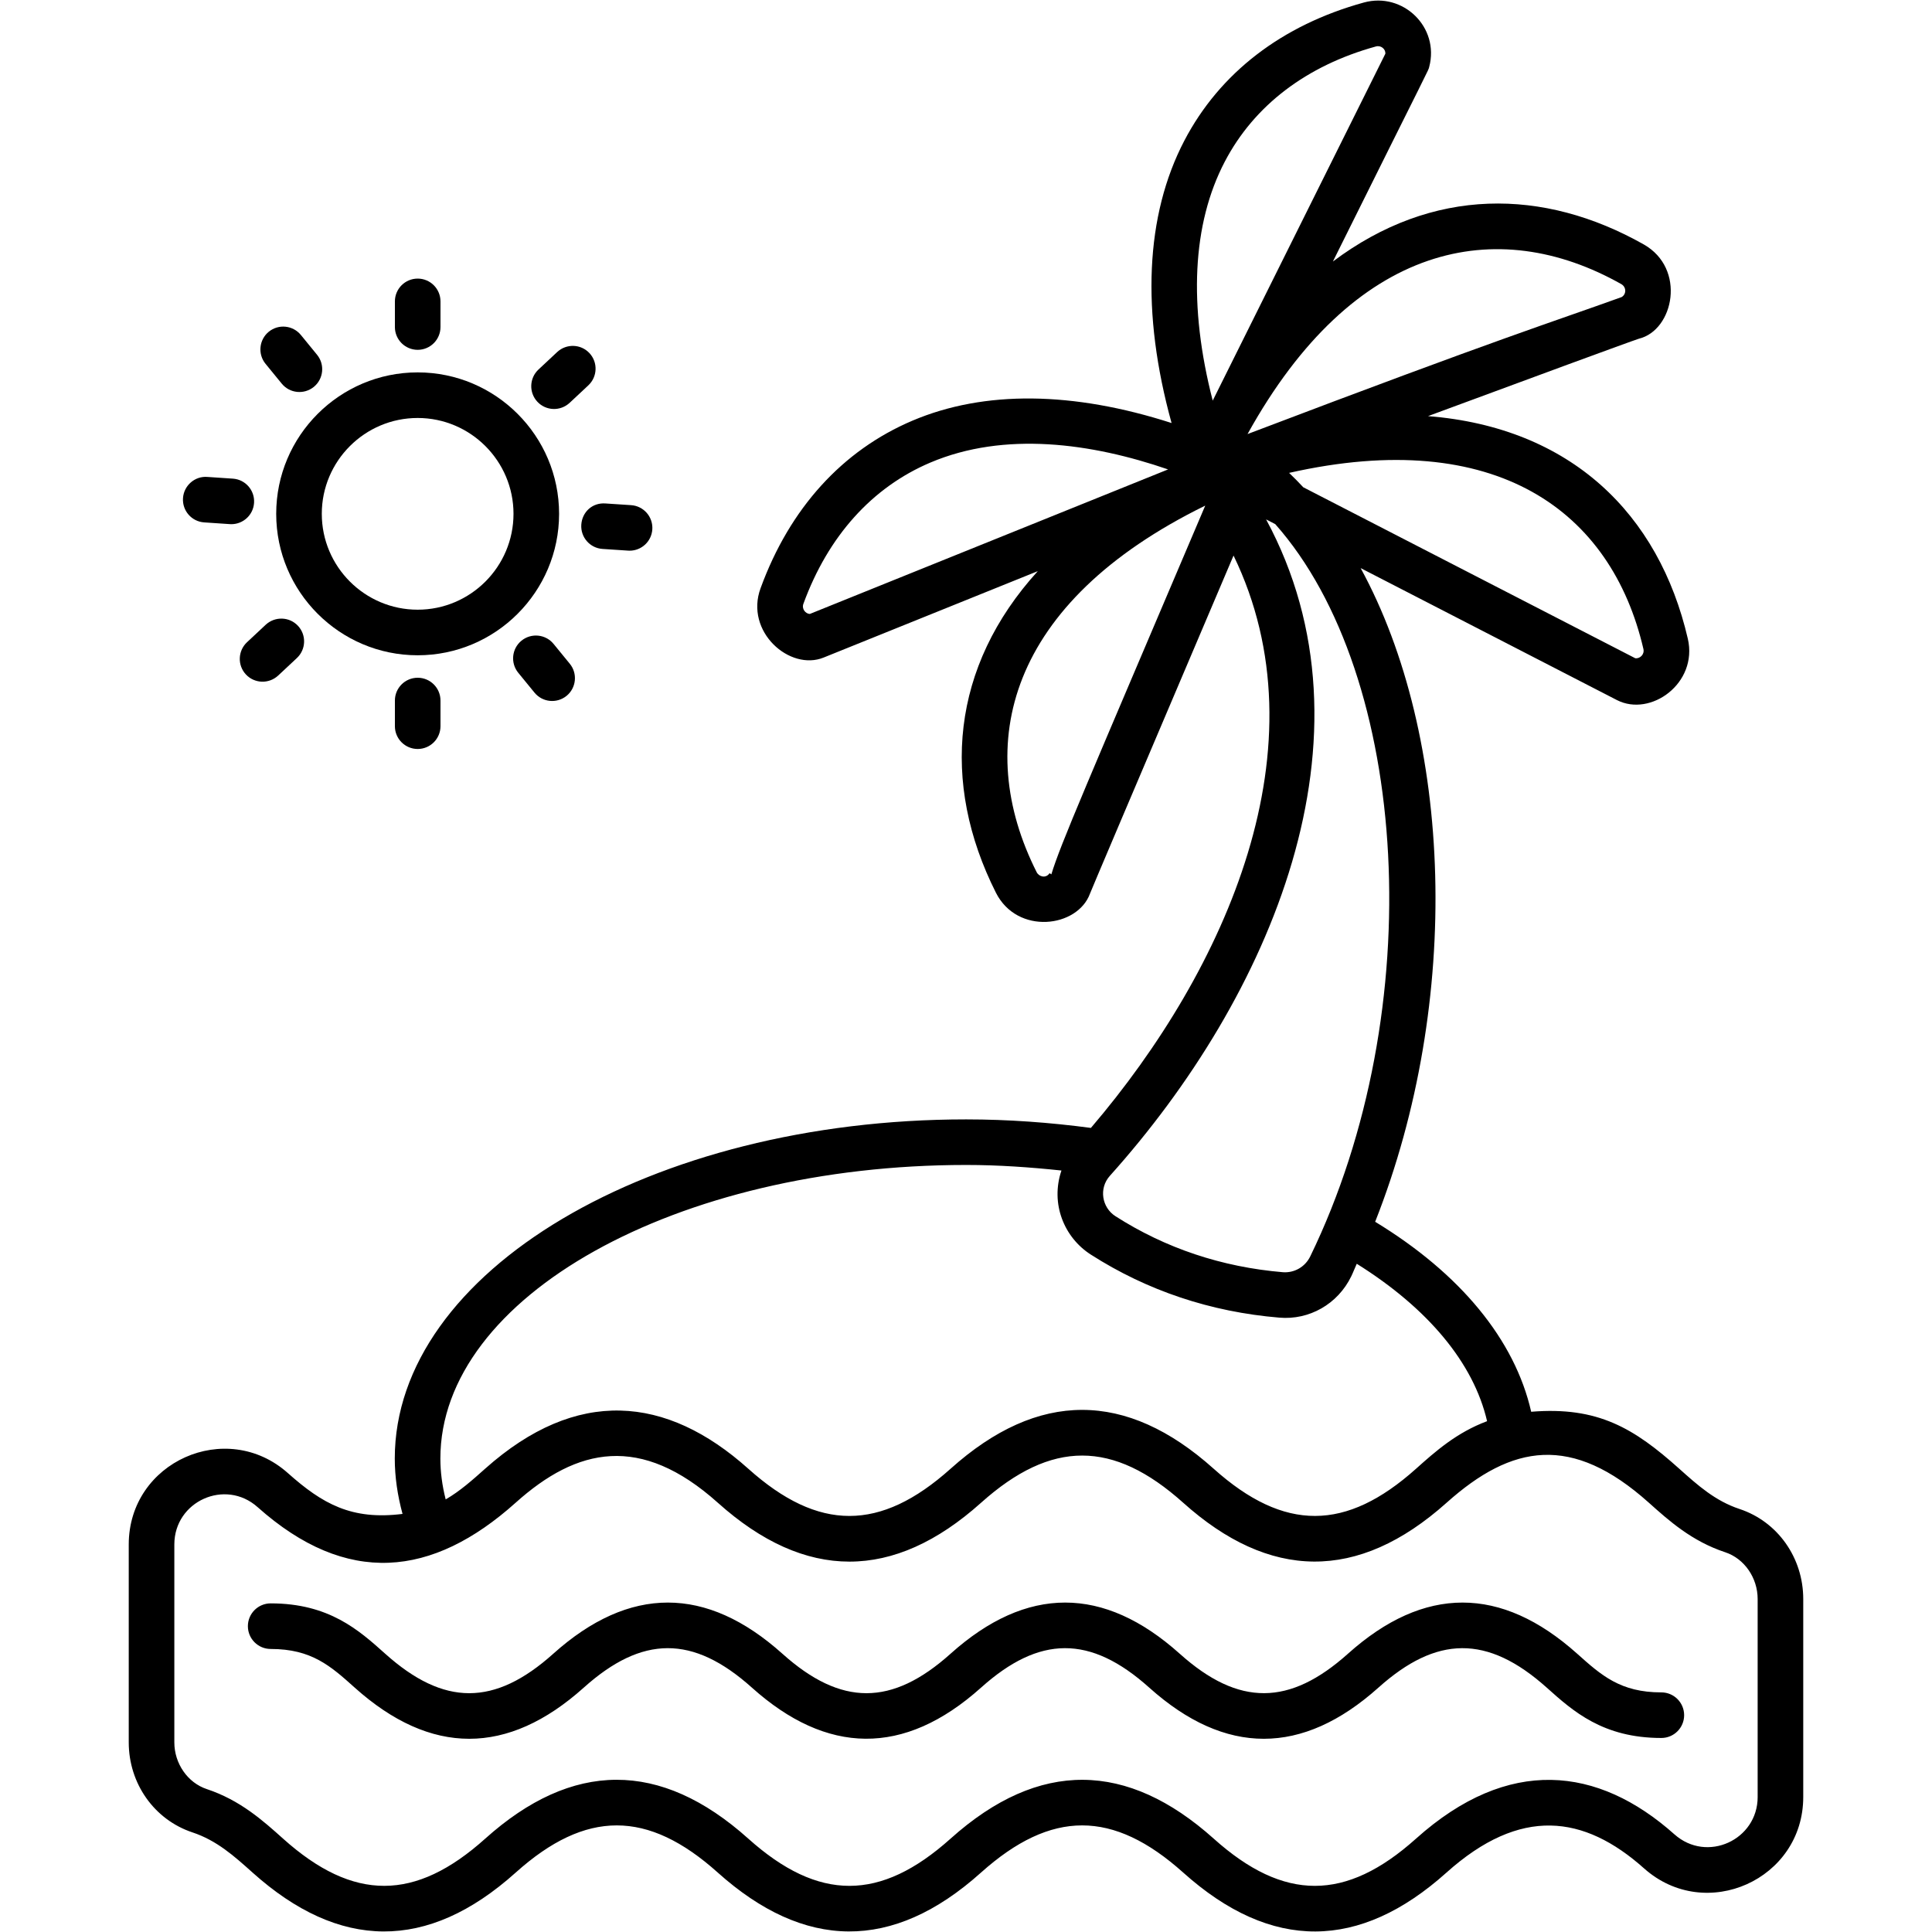 <svg enable-background="new 0 0 512 512" height="512" viewBox="0 0 512 512" width="512" xmlns="http://www.w3.org/2000/svg"><g id="_x34_3_bech"><g><path d="m461.001 399.898c-6.45-2.132-11.075-6.277-15.975-10.666-11.934-10.685-21.532-16.561-39.245-15.1-4.333-19.053-18.748-36.605-41.349-50.349 23.167-58.672 20.535-128.53-3.846-173.231l67.93 34.981c8.934 4.571 21.496-4.464 18.776-16.266-7.678-33.084-30.963-55.971-68.843-58.995 26.697-9.879 53.089-19.601 55.881-20.512 9.239-2.247 12.604-18.589 1.259-24.997-26.5-14.959-55.945-15.299-82.355 4.54 26.543-53.43 25.22-50.411 25.517-51.553 2.796-10.556-6.947-19.938-17.32-17.084-21.733 5.994-38.172 18.65-47.556 36.584-10.369 19.839-11.488 45.527-3.395 74.854-26.059-8.384-49.56-8.732-68.656-.633-18.61 7.897-32.533 23.251-40.249 44.371-4.291 11.569 7.766 22.092 16.738 18.398l56.711-22.881c-22.951 25.245-25.802 56.015-11.09 85.225 5.69 11.262 21.654 9.265 24.934.205.738-1.827 8.27-19.624 38.033-89.565 24.401 50.331-1.727 109.456-37.798 151.683-10.797-1.433-21.872-2.259-33.059-2.259-83.495 0-151.423 40.328-151.423 89.89 0 4.822.719 9.732 2.054 14.664-13.521 1.696-21.232-2.675-30.371-10.809-16.292-14.529-42.184-3.011-42.184 18.909v52.449c0 10.918 6.78 20.498 16.88 23.849 6.434 2.132 11.059 6.277 15.952 10.666 22.915 20.536 46.251 21.035 69.706-.008 18.586-16.674 34.974-16.687 53.581.008 22.877 20.482 46.227 21.078 69.73-.008 18.626-16.674 34.987-16.685 53.605 0 23.418 20.99 46.757 20.61 69.745.008 19.622-17.586 36.452-15.324 52.386-1.117 16.336 14.536 42.176 2.954 42.176-18.925v-52.472c0-10.931-6.781-20.519-16.88-23.854zm-25.477-227.902c.325 1.44-.914 2.585-2.139 2.454l-88.002-45.318c-1.226-1.315-2.471-2.591-3.758-3.811 54.991-12.416 85.438 10.237 93.899 46.675zm-5.876-96.709c1.366.772 1.416 2.649.11 3.437-18.39 6.639-31.189 10.477-99.148 36.308 28.195-50.925 66.209-58.261 99.038-39.745zm-105.071-32.439c7.787-14.898 21.646-25.454 40.052-30.535 1.353-.379 2.597.707 2.509 1.919l-45.755 91.935c-6.48-25.146-5.426-46.832 3.194-63.319zm-109.97 119.858c-1.154-.067-2.195-1.35-1.699-2.69 6.552-17.926 18.186-30.865 33.634-37.425 19.678-8.352 42.697-5.177 63.012 1.809zm64.011 69.006-.464-.315c-.98 1.469-2.816.957-3.429-.26-17.01-33.744-7.734-71.412 44.639-97.129.006.011.01.021.017.031-31.914 75.034-38.273 89.526-40.763 97.673zm56.912-94.064 2.425 1.25c35.6 40.174 41.068 128.673 9.268 194.07-1.361 2.792-4.208 4.389-7.197 4.185-16.203-1.361-31.156-6.355-44.418-14.843-3.612-2.306-4.457-7.394-1.479-10.705 42.467-47.32 72.462-116.404 41.401-173.957zm-79.487 171.078c8.525 0 16.943.597 25.253 1.472-2.971 8.775.684 17.744 7.798 22.29 14.937 9.557 31.738 15.181 49.932 16.699h.008c7.89.686 15.466-3.551 19.059-10.941.53-1.089.951-2.234 1.462-3.335 18.892 11.805 30.972 26.321 34.536 41.715-8.039 3-13.672 7.987-18.827 12.606-18.516 16.575-34.89 16.775-53.629 0-23.188-20.78-46.498-20.813-69.722 0-18.626 16.674-34.987 16.685-53.605 0-21.761-19.483-45.481-21.621-69.722-.031-3.39 3.028-6.654 5.939-10.477 8.157-.936-3.665-1.408-7.292-1.408-10.823.001-42.901 62.51-77.809 139.342-77.809zm209.756 167.493c0 11.378-13.42 17.575-22.056 9.903-20.266-18.066-44.01-20.796-68.479 1.133-18.605 16.675-35.003 16.704-53.621 0-22.881-20.485-46.215-21.073-69.73 0-18.607 16.676-34.977 16.701-53.605.008-23.373-20.948-46.698-20.656-69.722 0-18.515 16.61-34.905 16.74-53.566 0-5.341-4.79-11.397-10.21-20.223-13.136-5.066-1.683-8.597-6.772-8.597-12.381v-52.449c0-11.457 13.502-17.531 22.063-9.895 23.629 21.058 46.28 18.645 68.392-1.172 16.28-14.608 33.104-18.316 53.581.016 23.192 20.784 46.529 20.813 69.753 0 18.632-16.679 34.975-16.666 53.558-.016 22.823 20.475 46.213 21.12 69.808.016 17.337-15.501 33.186-18.295 53.605-.016 5.349 4.79 11.405 10.218 20.246 13.136 5.058 1.675 8.589 6.765 8.589 12.381v52.472z"/><path d="m440.274 448.5c-10.863 0-15.912-4.523-22.315-10.257-20.162-18.048-40.555-18.075-60.731.008-15.423 13.794-28.875 14.09-44.591 0-20.151-18.061-40.548-18.083-60.723 0-15.552 13.943-29.004 13.96-44.575 0-20.151-18.061-40.532-18.083-60.708 0-15.552 13.943-28.981 13.96-44.552 0-6.977-6.253-14.882-13.34-30.346-13.34-3.335 0-6.041 2.706-6.041 6.041s2.706 6.041 6.041 6.041c10.847 0 15.889 4.523 22.276 10.249 20.152 18.062 40.516 18.083 60.692 0 15.469-13.869 28.923-14.027 44.575.008 19.777 17.723 40.209 18.364 60.708-.008 15.437-13.84 28.908-14.055 44.591.008 20.156 18.063 40.532 18.06 60.708 0 15.396-13.788 28.848-14.116 44.622-.008 6.977 6.253 14.89 13.34 30.37 13.34 3.335 0 6.041-2.706 6.041-6.041-.001-3.335-2.706-6.041-6.042-6.041z"/><path d="m148.165 136.167c0-20.663-16.817-37.48-37.48-37.48-20.671 0-37.488 16.817-37.488 37.48 0 20.671 16.817 37.488 37.488 37.488 20.663 0 37.48-16.816 37.48-37.488zm-37.48 25.407c-14.009 0-25.406-11.397-25.406-25.406 0-14.001 11.397-25.398 25.406-25.398 14.001 0 25.398 11.397 25.398 25.398 0 14.008-11.397 25.406-25.398 25.406z"/><path d="m104.652 79.872v6.796c0 3.335 2.706 6.041 6.041 6.041s6.041-2.706 6.041-6.041v-6.796c0-3.335-2.706-6.041-6.041-6.041-3.336 0-6.041 2.706-6.041 6.041z"/><path d="m104.652 185.651v6.796c0 3.335 2.706 6.041 6.041 6.041s6.041-2.706 6.041-6.041v-6.796c0-3.335-2.706-6.041-6.041-6.041-3.336 0-6.041 2.706-6.041 6.041z"/><path d="m156.204 93.574c-2.273-2.431-6.096-2.556-8.542-.283l-4.963 4.641c-2.43 2.281-2.564 6.104-.283 8.542 2.256 2.406 6.057 2.585 8.542.283l4.963-4.641c2.43-2.28 2.564-6.103.283-8.542z"/><path d="m65.173 178.745c2.256 2.406 6.057 2.585 8.542.283l4.963-4.641c2.431-2.281 2.564-6.104.283-8.542-2.273-2.431-6.096-2.549-8.542-.283l-4.963 4.641c-2.43 2.28-2.564 6.103-.283 8.542z"/><path d="m167.247 133.871-6.772-.448c-3.532-.267-6.206 2.297-6.426 5.624-.22 3.335 2.297 6.206 5.624 6.426l6.772.448c.142.008.275.016.409.016 3.154 0 5.805-2.446 6.017-5.64.22-3.327-2.297-6.206-5.624-6.426z"/><path d="m48.498 132.006c-.228 3.335 2.289 6.214 5.616 6.434l6.78.456c.142.008.275.016.417.016 3.146 0 5.805-2.446 6.017-5.632.228-3.335-2.289-6.214-5.616-6.434l-6.78-.456c-3.296-.259-6.214 2.289-6.434 5.616z"/><path d="m141.644 183.551c2.101 2.572 5.895 2.973 8.503.857 2.58-2.116 2.965-5.923.857-8.503l-4.303-5.262c-2.116-2.588-5.915-2.958-8.503-.857-2.588 2.116-2.965 5.923-.857 8.503z"/><path d="m83.17 102.526c2.58-2.116 2.965-5.923.857-8.503l-4.295-5.254c-2.124-2.588-5.915-2.958-8.503-.857-2.58 2.116-2.965 5.923-.857 8.503l4.295 5.254c2.102 2.571 5.895 2.972 8.503.857z"/></g></g></svg>